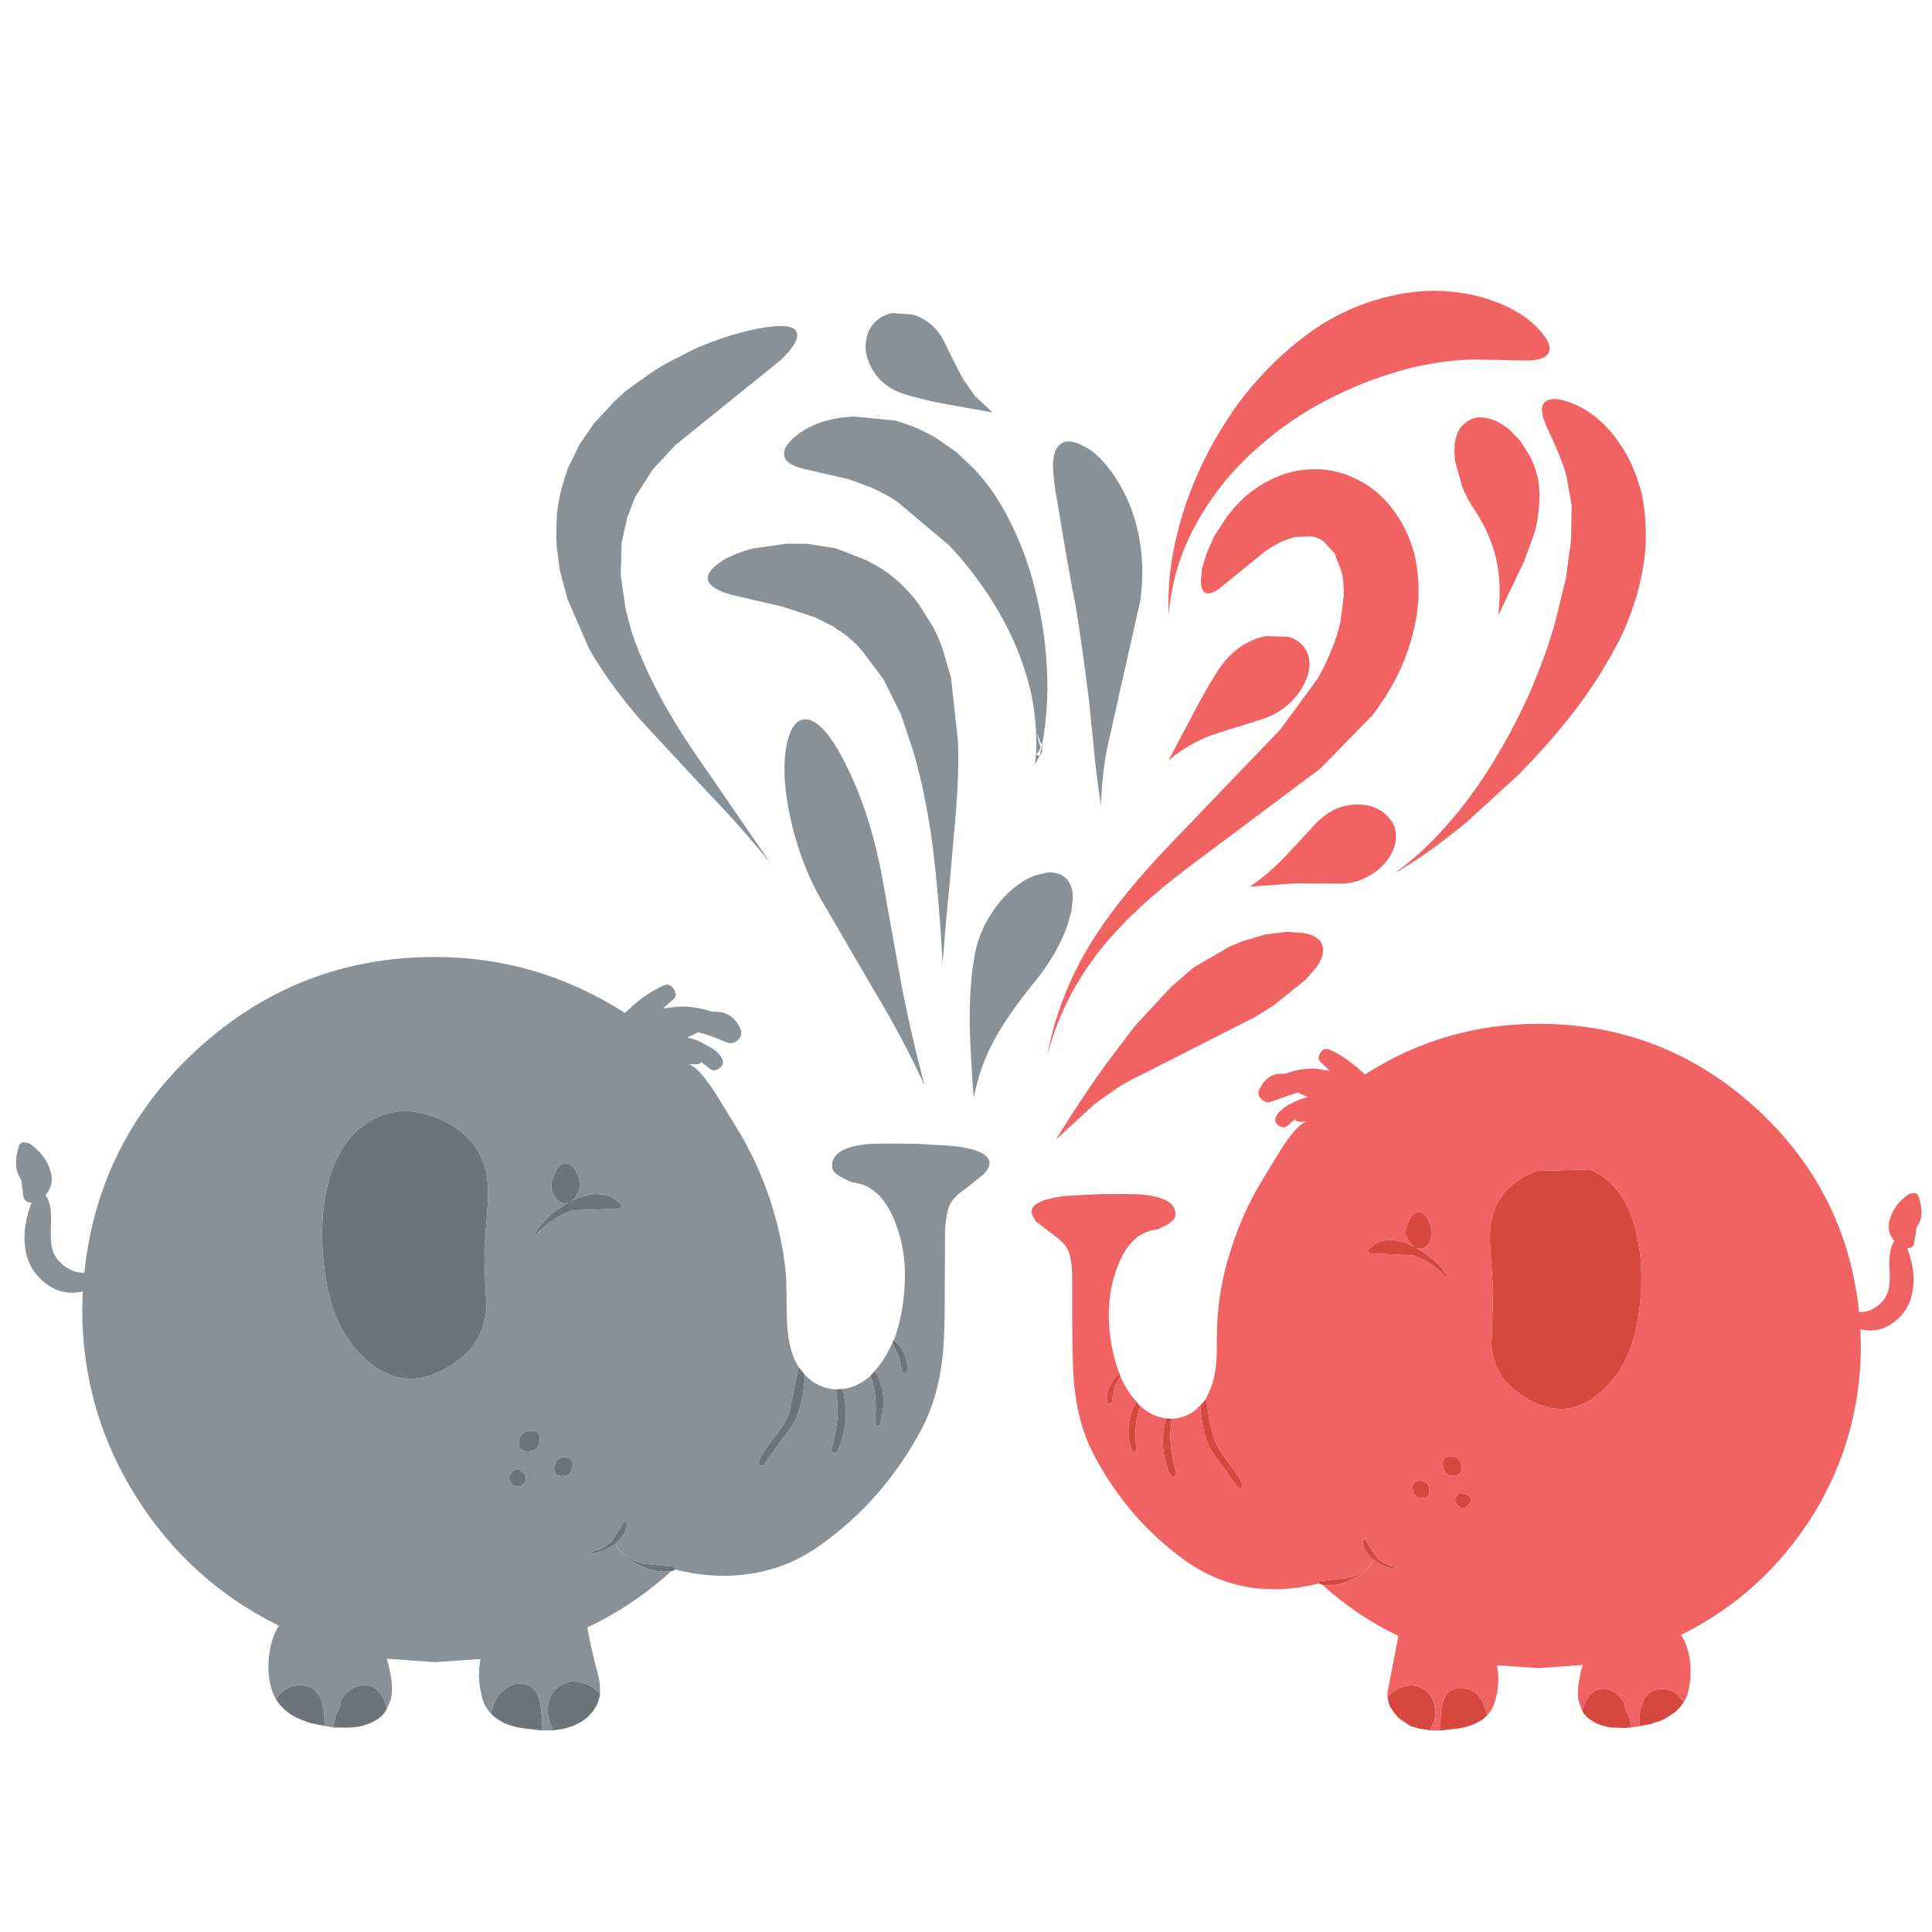 <?xml version="1.0" encoding="utf-8"?>
<!-- Generator: Adobe Illustrator 16.0.0, SVG Export Plug-In . SVG Version: 6.00 Build 0)  -->
<!DOCTYPE svg PUBLIC "-//W3C//DTD SVG 1.1//EN" "http://www.w3.org/Graphics/SVG/1.1/DTD/svg11.dtd">
<svg version="1.1" id="Layer_1" xmlns="http://www.w3.org/2000/svg" xmlns:xlink="http://www.w3.org/1999/xlink" x="0px" y="0px"
	 width="300px" height="300px" viewBox="0 0 300 300" enable-background="new 0 0 300 300" xml:space="preserve">
<g>
	<path fill-rule="evenodd" clip-rule="evenodd" fill="#6C737A" d="M50.816,184.273c1.258-5.465,3.937-9.097,8.036-10.894
		c2.714-1.205,5.753-1.115,9.114,0.27c3.325,1.348,5.6,3.405,6.822,6.175c0.396,0.862,0.647,1.681,0.755,2.454
		c0.27,1.474,0.305,3.451,0.107,5.932l-0.432,5.771c0,2.14,0.108,5.168,0.324,9.088c-0.216,3.271-1.555,5.896-4.018,7.872
		c-5.088,3.974-9.789,4.198-14.103,0.675c-3.739-3.073-6.031-7.523-6.876-13.348C49.755,193.09,49.845,188.426,50.816,184.273z
		 M82.904,191.904l-0.054-0.081c1.114-2.032,2.93-3.73,5.446-5.096c-0.809,0.306-1.51,0.045-2.103-0.782
		c-0.611-0.862-0.729-1.888-0.351-3.074c0.521-1.456,1.159-2.202,1.914-2.238c0.827-0.036,1.519,0.674,2.077,2.13
		c0.323,0.791,0.359,1.475,0.107,2.05c-0.341,0.809-0.764,1.375-1.268,1.699c3.308-1.619,5.879-1.457,7.712,0.485
		c0.18,0.126,0.18,0.297,0,0.513l-0.512,0.188l-6.957,0.243c-2.211,0.772-4.179,2.095-5.905,3.964H82.904z M87.353,229.196
		c-1.006,0-1.429-0.477-1.267-1.429c0.126-0.988,0.665-1.483,1.618-1.483c0.97,0,1.375,0.495,1.213,1.483
		C88.792,228.72,88.271,229.196,87.353,229.196z M82.419,222.159c1.061,0,1.519,0.539,1.375,1.617
		c-0.144,1.062-0.746,1.591-1.807,1.591s-1.519-0.529-1.375-1.591C80.756,222.698,81.358,222.159,82.419,222.159z M80.208,230.841
		c-0.468-0.089-0.81-0.34-1.025-0.755c-0.198-0.484-0.144-0.907,0.162-1.267l0.269-0.324c0.503-0.449,0.979-0.449,1.429,0
		l0.324,0.324c0.396,0.377,0.432,0.836,0.108,1.374C81.151,230.697,80.729,230.913,80.208,230.841z M97.412,236.558
		c-0.108,1.187-0.729,2.221-1.861,3.102c0.665,1.527,2.112,2.579,4.341,3.155l4.719,0.457c0.288,0.073,0.351,0.217,0.189,0.432
		l-0.135,0.162l-0.432,0.107c-1.545,0.271-3.325-0.099-5.338-1.104c-1.582-0.755-2.714-1.799-3.397-3.128
		c-1.061,0.826-2.274,1.329-3.641,1.51l-0.162-0.136l0.108-0.161c1.402-0.287,2.525-0.907,3.37-1.86l1.699-2.751l0.377-0.107
		L97.412,236.558z M59.93,264.736l0.135,0.674c-0.36,0.611-0.854,1.142-1.483,1.591l-0.108,0.055
		c-0.521,0.341-1.168,0.619-1.941,0.835l-0.108,0.081l-1.051,0.189h-0.135l-1.052,0.107l-2.427-0.027
		c0-0.035,0.009-0.063,0.027-0.08c0.145-1.313,0.468-2.302,0.971-2.967l0.081-0.539c0.125-0.826,0.593-1.546,1.402-2.157
		c0.755-0.594,1.582-0.871,2.48-0.835c0.791,0,1.483,0.331,2.076,0.997C59.283,263.182,59.66,263.874,59.93,264.736z M43.4,264.655
		l-0.539-0.781c0.809-1.367,1.995-2.104,3.56-2.211c2.768-0.072,4.089,2.03,3.963,6.309v0.027l-2.211-0.459H48.12l-2.076-0.808
		l-0.054-0.055l-0.863-0.458l-0.89-0.701L43.4,264.655z M92.693,264.736l-0.621,0.998l-0.809,0.889l-0.889,0.675l-1.376,0.701
		l-1.402,0.432l-1.78,0.27l-0.054-0.432c-0.593-1.096-0.809-2.273-0.647-3.532c0.216-1.349,0.8-2.319,1.753-2.912
		c1.061-0.683,2.175-0.881,3.343-0.594c1.061,0.251,2.05,0.837,2.966,1.753l-0.135,0.782L92.693,264.736z M83.74,263.766
		c0.216,0.756,0.377,2.202,0.485,4.341l-0.054,0.54v0.054h-0.054l-3.182-0.378h-0.054c-1.978-0.342-3.532-1.088-4.665-2.237
		l0.027-0.027c0.108-0.558,0.332-1.195,0.674-1.914c0.342-0.737,0.836-1.358,1.483-1.861c0.702-0.521,1.439-0.809,2.211-0.862
		C82.176,261.402,83.219,262.185,83.74,263.766z M140.42,210.187c0.018,0.036,0.027,0.063,0.027,0.081
		c0.396,0.935,0.521,1.824,0.377,2.669l-0.377,0.324c-0.18,0-0.306-0.108-0.378-0.324l-0.512-2.318l-0.998-2.076l0.108-0.216
		l0.081-0.324c0.288,0.271,0.549,0.54,0.782,0.81C139.89,209.242,140.187,209.701,140.42,210.187z M135.863,212.829
		c1.474,2.48,1.717,5.285,0.728,8.413c-0.072,0.215-0.207,0.288-0.405,0.215l-0.323-0.377c0.305-3.002,0.071-5.492-0.701-7.469
		L135.863,212.829z M120.17,223.265c1.24-1.6,2.022-2.868,2.346-3.802l1.51-7.174l0.971,1.213c-0.18,3.004-0.728,5.457-1.645,7.362
		l-4.773,6.633l-0.566,0.108c-0.216-0.145-0.288-0.341-0.216-0.593C118.138,226.078,118.929,224.828,120.17,223.265z
		 M129.796,215.741l1.025-0.054c0.917,3.397,0.665,6.589-0.755,9.572c-0.125,0.342-0.333,0.458-0.62,0.351
		c-0.323-0.162-0.431-0.396-0.323-0.701C130.111,221.565,130.335,218.51,129.796,215.741z"/>
	<path fill-rule="evenodd" clip-rule="evenodd" fill="#D6483F" d="M186.854,217.764l0.404-0.593l0.54,3.289
		c0.252,1.313,0.538,2.391,0.863,3.236c0.305,0.88,1.023,2.04,2.157,3.479c1.096,1.42,1.806,2.57,2.13,3.45l-0.162,0.486
		l-0.54-0.055l-4.341-6.04c-0.827-1.653-1.34-3.918-1.536-6.795L186.854,217.764z M173.991,213.746
		c-0.359,0.485-0.665,1.097-0.917,1.833l-0.457,2.185l-0.378,0.242c-0.18,0-0.288-0.081-0.324-0.242
		c-0.144-0.792-0.027-1.6,0.35-2.427c0.36-0.792,0.882-1.483,1.565-2.076L173.991,213.746z M181.73,229.035
		c-1.277-2.805-1.501-5.735-0.675-8.791l0.917,0.054c-0.449,2.427-0.233,5.213,0.647,8.359c0.055,0.288-0.036,0.477-0.27,0.566
		C182.063,229.386,181.856,229.322,181.73,229.035z M176.473,217.629l0.458,0.593l0.162,0.108c-0.737,1.833-0.943,4.116-0.62,6.849
		l-0.271,0.351c-0.215,0.054-0.359-0.009-0.431-0.189C174.854,222.536,175.089,219.967,176.473,217.629z M212.47,193.98
		c1.799-1.779,4.162-1.905,7.093-0.378c-0.485-0.378-0.872-0.907-1.16-1.591c-0.215-0.557-0.18-1.178,0.107-1.86
		c0.522-1.33,1.143-1.978,1.861-1.941c0.701,0.036,1.276,0.719,1.726,2.049c0.395,1.062,0.315,1.996-0.242,2.806
		c-0.54,0.79-1.196,1.023-1.969,0.7c2.301,1.241,3.964,2.795,4.988,4.666l-0.161,0.079c-1.51-1.689-3.29-2.884-5.34-3.585
		l-6.418-0.297c-0.179,0.054-0.342,0-0.485-0.162C212.326,194.322,212.326,194.16,212.47,193.98z M232.209,187.454
		c1.15-2.534,3.254-4.413,6.309-5.636l8.332-0.241c3.74,1.635,6.167,4.961,7.281,9.977c0.791,3.397,0.952,7.19,0.486,11.379
		c-0.072,0.468-0.145,0.943-0.216,1.429c-0.72,5.285-2.796,9.331-6.229,12.135c-3.954,3.236-8.251,3.038-12.889-0.593
		c-2.283-1.798-3.516-4.181-3.695-7.146l0.27-8.332l-0.377-5.284c-0.18-2.267-0.162-4.063,0.055-5.394
		C231.714,188.902,231.938,188.138,232.209,187.454z M226.924,227.659c0.144,0.989-0.279,1.483-1.268,1.483
		c-0.953,0-1.483-0.494-1.591-1.483c-0.145-1.024,0.261-1.536,1.214-1.536C226.249,226.123,226.798,226.635,226.924,227.659z
		 M221.936,231.3c0.107,0.881-0.279,1.32-1.16,1.32c-0.826,0-1.294-0.439-1.402-1.32c-0.161-0.916,0.198-1.376,1.078-1.376
		C221.351,229.924,221.845,230.384,221.936,231.3z M211.77,238.984c0.162-0.071,0.252-0.035,0.27,0.108l1.617,2.562
		c0.792,0.899,1.816,1.457,3.074,1.673l0.136,0.161l-0.136,0.108c-1.258-0.108-2.391-0.567-3.397-1.376
		c-0.646,1.205-1.672,2.157-3.074,2.858c-1.869,0.953-3.514,1.285-4.935,0.997l-0.35-0.108l-0.163-0.079
		c-0.07-0.252-0.009-0.378,0.189-0.378l4.288-0.485c2.013-0.468,3.334-1.42,3.963-2.858c-1.007-0.792-1.563-1.743-1.671-2.858
		L211.77,238.984z M228.244,233.376c-0.196,0.432-0.512,0.684-0.943,0.755c-0.467,0.055-0.854-0.144-1.158-0.593
		c-0.288-0.486-0.252-0.908,0.106-1.268l0.243-0.323l1.321,0.054l0.27,0.27C228.406,232.576,228.461,232.945,228.244,233.376z
		 M230.321,264.494l0.646,1.833c-0.952,1.007-2.39,1.689-4.314,2.05H226.6l-2.831,0.323h-0.081l-0.027-0.539
		c0.019-1.87,0.153-3.174,0.405-3.91c0.503-1.492,1.456-2.212,2.858-2.157C228.452,262.147,229.584,262.947,230.321,264.494z
		 M222.798,265.087c0.18,1.169-0.018,2.247-0.593,3.235l-0.027,0.378l-1.727-0.27l-1.158-0.324l-0.352-0.135l-1.752-1.186
		l-0.701-0.81l-0.62-0.944l-0.271-0.673v-0.163l-0.161-0.754c0.018-0.019,0.036-0.027,0.055-0.027
		c0.862-0.827,1.761-1.348,2.696-1.564c1.061-0.287,2.067-0.108,3.02,0.539C222.088,262.966,222.618,263.864,222.798,265.087z
		 M260.197,265.788l-1.671,1.104l-0.809,0.378l-1.079,0.297l-0.054,0.081l-2.023,0.404c-0.053-1.617,0.146-2.92,0.595-3.909
		c0.593-1.313,1.617-1.933,3.073-1.861c1.313,0.055,2.391,0.71,3.236,1.969v0.054l-0.54,0.701v0.026L260.197,265.788z
		 M251.03,263.037c0.737,0.521,1.178,1.188,1.32,1.995l0.055,0.486c0.449,0.557,0.755,1.456,0.917,2.696v0.026l-0.972,0.081
		l-2.345-0.081l-0.971-0.242l-0.081-0.027c-0.665-0.162-1.258-0.432-1.779-0.81h-0.055c-0.61-0.395-1.087-0.889-1.429-1.482v-0.054
		l0.188-0.594c0.216-0.737,0.558-1.356,1.025-1.86c0.539-0.593,1.158-0.908,1.86-0.943
		C249.592,262.192,250.347,262.462,251.03,263.037z"/>
	<path fill-rule="evenodd" clip-rule="evenodd" fill="#F16363" d="M185.317,150.243l5.662-3.289l1.914-0.782l3.641-1.078
		l3.289-0.405l2.643,0.188c1.583,0.288,2.535,0.926,2.858,1.915c0.252,0.737,0.135,1.563-0.35,2.481
		c-0.145,0.288-0.324,0.584-0.539,0.89l-1.619,1.887l-4.907,3.964l-3.074,1.941l-19.656,9.978c-1.079,0.557-2.859,1.763-5.34,3.612
		l-5.906,5.448c2.913-4.711,5.663-8.827,8.253-12.351l4.072-5.366l5.607-6.04L185.317,150.243z M185.263,110.848
		c1.653-3.146,3.048-5.546,4.18-7.199c1.833-2.625,4.197-4.252,7.092-4.881l3.451,0.108c1.097,0.269,1.941,0.818,2.535,1.645
		c0.593,0.809,0.862,1.78,0.809,2.912c-0.071,1.079-0.449,2.193-1.133,3.344c-1.456,2.462-3.648,4.134-6.579,5.015l-7.389,2.319
		c-2.445,0.917-4.701,2.229-6.768,3.937L185.263,110.848z M244.235,62.662c3.074,1.258,5.688,3.622,7.847,7.091
		c1.096,1.69,2.04,3.964,2.831,6.822c0.539,2.714,0.746,5.366,0.62,7.955c-0.108,2.39-0.576,5.051-1.402,7.981
		c-0.881,2.93-1.879,5.419-2.993,7.469c-2.156,4.135-4.719,8.054-7.685,11.757c-2.122,2.642-4.61,5.437-7.469,8.385l-8.252,7.55
		c-4.277,3.524-7.999,6.157-11.163,7.9c3.235-2.283,6.462-5.384,9.68-9.303c2.212-2.696,4.279-5.672,6.202-8.925
		c1.763-2.93,3.398-6.058,4.907-9.384c1.905-4.368,3.317-8.287,4.233-11.757l1.564-6.444l0.81-5.959l0.08-5.365l-0.809-4.504
		c-0.449-1.726-1.385-4.089-2.805-7.091c-0.988-2.05-1.24-3.442-0.755-4.179c0.288-0.432,0.827-0.666,1.618-0.702
		C242.086,61.96,243.066,62.194,244.235,62.662z M203.68,83.29l-2.372,0.08c-1.565,0.288-3.264,1.097-5.097,2.427l-7.093,5.771
		c-0.844,0.521-1.491,0.683-1.94,0.485c-0.468-0.216-0.702-0.836-0.702-1.86l0.162-1.861l0.701-2.319l1.188-2.751l2.021-3.073
		c2.085-2.787,4.593-4.8,7.523-6.04c1.869-0.863,3.919-1.295,6.148-1.295c2.372-0.018,4.7,0.593,6.983,1.834
		c2.121,1.114,3.937,2.75,5.447,4.907c1.348,1.906,2.346,4.082,2.993,6.526c1.007,4.297,0.808,8.791-0.594,13.483
		c-1.114,3.882-3.074,7.685-5.879,11.405l-8.116,8.306l-20.925,15.666c-5.105,3.901-9.123,7.577-12.053,11.029
		c-0.917,1.061-1.771,2.148-2.562,3.263c-3.2,4.44-5.501,9.32-6.903,14.642c0.971-5.159,2.688-10.04,5.151-14.642
		c0.809-1.528,1.698-3.021,2.668-4.476c2.57-3.901,6.157-8.287,10.759-13.16l17.663-18.417l5.797-7.901
		c1.69-3.056,2.849-5.95,3.479-8.682l0.539-4.126c0-1.726-0.107-2.939-0.323-3.641l-1.106-2.939l-1.617-1.78
		C205.01,83.685,204.363,83.397,203.68,83.29z M225.979,71.722c-0.432-3.074,0.172-5.16,1.808-6.256
		c0.844-0.611,1.851-0.791,3.02-0.54c1.222,0.216,2.418,0.818,3.586,1.807l1.698,1.753l1.483,2.373
		c0.989,1.905,1.483,3.955,1.483,6.148c-0.036,2.085-0.305,4.027-0.809,5.825l-1.564,4.287l-4.044,8.467
		c0.396-3.344,0.278-6.328-0.352-8.953c-0.593-2.463-1.653-4.88-3.182-7.253c-0.88-1.312-1.555-2.543-2.022-3.694L225.979,71.722z
		 M215.922,45.97c4.764-1.133,9.456-1.078,14.076,0.162c3.685,1.024,6.578,2.597,8.683,4.719c1.743,1.762,2.31,3.119,1.698,4.072
		c-0.468,0.772-1.824,1.123-4.071,1.051l-7.738-0.161c-3.488,0.143-6.805,0.619-9.951,1.429c-3.918,1.042-7.676,2.444-11.271,4.207
		c-3.685,1.797-6.975,3.874-9.869,6.229c-2.75,2.193-5.132,4.494-7.146,6.903c-2.265,2.769-4.116,5.645-5.555,8.629
		c-1.869,3.865-2.975,7.99-3.316,12.377c-0.181-4.44,0.296-8.8,1.43-13.078c0.826-3.344,2.058-6.768,3.693-10.274
		c1.564-3.272,3.451-6.453,5.662-9.545c2.858-3.829,6.05-7.119,9.572-9.869C205.99,49.458,210.69,47.175,215.922,45.97z
		 M212.687,135.952c-1.313,0.755-2.688,1.178-4.126,1.268l-7.415-0.055l-7.039,0.513c1.996-1.402,3.794-2.939,5.394-4.611
		l4.801-5.177c1.851-1.906,3.9-2.895,6.146-2.966c2.337-0.072,4.127,0.674,5.366,2.238c0.666,0.773,0.98,1.708,0.944,2.804
		c-0.018,1.097-0.387,2.184-1.105,3.263C214.915,134.326,213.927,135.233,212.687,135.952z M161.021,189.801
		c-0.881-0.988-1.061-1.807-0.539-2.454c0.629-0.772,2.282-1.321,4.961-1.645l4.936-0.27c3.847-0.055,6.229-0.027,7.146,0.081
		c3.505,0.341,5.168,1.446,4.988,3.316c-0.072,0.611-0.998,1.303-2.778,2.076c-2.678,0.252-4.7,2.049-6.066,5.393
		c-0.846,2.086-1.331,4.298-1.456,6.634c-0.055,0.701-0.063,1.411-0.026,2.131c0.107,2.93,0.655,5.662,1.645,8.197
		c-0.684,0.593-1.205,1.284-1.565,2.076c-0.377,0.827-0.493,1.635-0.35,2.427c0.036,0.161,0.145,0.242,0.324,0.242l0.378-0.242
		l0.457-2.185c0.252-0.736,0.558-1.348,0.917-1.833c0.666,1.546,1.493,2.84,2.481,3.883c-1.384,2.338-1.618,4.907-0.701,7.711
		c0.071,0.181,0.216,0.243,0.431,0.189l0.271-0.351c-0.323-2.732-0.117-5.016,0.62-6.849c1.169,1.097,2.489,1.734,3.963,1.914
		c-0.826,3.056-0.603,5.986,0.675,8.791c0.126,0.287,0.333,0.351,0.62,0.188c0.233-0.09,0.324-0.278,0.27-0.566
		c-0.881-3.146-1.097-5.933-0.647-8.359c1.762-0.071,3.228-0.764,4.396-2.076c0.196,2.877,0.709,5.142,1.536,6.795l4.341,6.04
		l0.54,0.055l0.162-0.486c-0.324-0.88-1.034-2.03-2.13-3.45c-1.134-1.438-1.853-2.599-2.157-3.479
		c-0.325-0.846-0.611-1.924-0.863-3.236l-0.54-3.289l0.378-0.782c0.756-1.492,1.187-3.442,1.295-5.852
		c0-2.715,0.044-4.72,0.135-6.014c0.035-0.539,0.08-1.068,0.134-1.591c0.342-3.092,1.043-6.237,2.104-9.438
		c1.276-3.847,2.886-7.335,4.827-10.463l3.047-4.988c1.726-2.553,2.992-3.837,3.802-3.855h-1.16
		c-0.412-0.055-0.637-0.161-0.673-0.324v-0.107l-0.998,0.862c-0.521,0.521-1.069,0.566-1.645,0.135
		c-0.575-0.431-0.647-0.979-0.216-1.645c0.432-0.629,1.114-1.195,2.049-1.699c0.936-0.484,1.843-0.835,2.724-1.051l-1.563-0.729
		l-4.019,1.402c-0.558,0.251-1.087,0.135-1.591-0.351c-0.521-0.503-0.62-1.034-0.296-1.591c0.809-1.744,2.13-2.526,3.963-2.345
		c1.654-0.63,3.299-0.891,4.936-0.783l1.995,0.323l-1.214-1.159c-0.557-0.396-0.655-0.926-0.296-1.591
		c0.377-0.629,0.88-0.809,1.51-0.539c1.563,0.7,3.137,1.762,4.719,3.181l0.729,0.675c8.179-5.248,17.167-7.874,26.964-7.874
		c12.853,0,24.044,4.307,33.571,12.917c9.475,8.574,14.876,19.181,16.206,31.819c0.881,0.071,1.708-0.153,2.481-0.675
		c0.827-0.504,1.446-1.196,1.86-2.077c0.359-0.736,0.485-2.13,0.377-4.179c-0.107-1.905,0.153-3.264,0.782-4.072
		c-0.953-1.061-1.142-2.354-0.566-3.883c0.521-1.385,1.465-2.525,2.832-3.425l0.861-0.162c0.324,0.073,0.531,0.271,0.621,0.594
		c0.539,1.617,0.584,2.948,0.135,3.991l-0.432,0.754l-0.377,2.213c0,0.682-0.368,1.023-1.105,1.023
		c0.88,2.247,1.177,4.369,0.889,6.364c-0.305,2.283-1.384,4.063-3.234,5.339c-1.474,1.024-3.11,1.321-4.908,0.89l0.054,2.535
		c0,3.559-0.35,7.011-1.052,10.354c-1.186,5.79-3.406,11.254-6.66,16.395c-5.068,7.946-11.802,14.005-20.196,18.176
		c0.719,1.114,1.178,2.471,1.375,4.071c0.162,1.438,0.107,2.849-0.161,4.232c-0.145,0.828-0.405,1.52-0.782,2.077
		c-0.846-1.259-1.924-1.914-3.236-1.969c-1.456-0.071-2.48,0.549-3.073,1.861c-0.449,0.989-0.647,2.292-0.595,3.909l-1.239,0.188
		v-0.026c-0.162-1.24-0.468-2.14-0.917-2.696l-0.055-0.486c-0.143-0.808-0.583-1.474-1.32-1.995
		c-0.684-0.575-1.438-0.845-2.265-0.809c-0.702,0.035-1.321,0.351-1.86,0.943c-0.468,0.504-0.81,1.123-1.025,1.86l-0.188,0.594
		v0.054l-0.108-0.242c-0.126-0.271-0.225-0.557-0.297-0.863l-0.135-0.323l-0.054-0.27c-0.216-1.169-0.045-2.822,0.513-4.961
		l0.188-0.486l-6.903,0.486l-6.444-0.432c0.288,1.689,0.252,3.298-0.107,4.826l-0.271,0.944c-0.18,0.664-0.548,1.32-1.105,1.968
		l-0.646-1.833c-0.737-1.547-1.869-2.347-3.397-2.4c-1.402-0.055-2.355,0.665-2.858,2.157c-0.252,0.736-0.387,2.04-0.405,3.91
		l0.027,0.539h-1.51l0.027-0.378c0.575-0.988,0.772-2.066,0.593-3.235c-0.18-1.223-0.71-2.121-1.591-2.697
		c-0.952-0.647-1.959-0.826-3.02-0.539c-0.936,0.217-1.834,0.737-2.696,1.564c-0.019,0-0.037,0.009-0.055,0.027v-0.675l1.699-8.736
		c-4.332-2.067-8.27-4.719-11.812-7.955c1.421,0.288,3.065-0.044,4.935-0.997c1.402-0.701,2.428-1.653,3.074-2.858
		c1.007,0.809,2.14,1.268,3.397,1.376l0.136-0.108l-0.136-0.161c-1.258-0.216-2.282-0.773-3.074-1.673l-1.617-2.562
		c-0.018-0.144-0.107-0.18-0.27-0.108l-0.188,0.324c0.107,1.115,0.664,2.066,1.671,2.858c-0.629,1.438-1.95,2.391-3.963,2.858
		l-4.288,0.485c-0.198,0-0.26,0.126-0.189,0.378c-7.819,1.923-14.749,0.736-20.789-3.561c-5.915-4.241-10.643-9.717-14.184-16.421
		c-1.51-2.858-2.49-6.157-2.938-9.896c-0.288-2.318-0.423-5.779-0.405-10.381l-0.026-8.009c-0.072-1.547-0.271-2.67-0.594-3.371
		c-0.306-0.791-1.043-1.6-2.211-2.427L161.021,189.801z M228.244,233.376c0.217-0.431,0.162-0.8-0.161-1.105l-0.27-0.27
		l-1.321-0.054l-0.243,0.323c-0.358,0.359-0.395,0.781-0.106,1.268c0.305,0.449,0.691,0.647,1.158,0.593
		C227.732,234.06,228.048,233.808,228.244,233.376z M221.936,231.3c-0.091-0.916-0.585-1.376-1.484-1.376
		c-0.88,0-1.239,0.46-1.078,1.376c0.108,0.881,0.576,1.32,1.402,1.32C221.656,232.62,222.043,232.181,221.936,231.3z
		 M226.924,227.659c-0.126-1.024-0.675-1.536-1.645-1.536c-0.953,0-1.358,0.512-1.214,1.536c0.107,0.989,0.638,1.483,1.591,1.483
		C226.645,229.143,227.067,228.648,226.924,227.659z M232.209,187.454c-0.271,0.684-0.495,1.448-0.674,2.293
		c-0.217,1.33-0.234,3.127-0.055,5.394l0.377,5.284l-0.27,8.332c0.18,2.966,1.412,5.349,3.695,7.146
		c4.638,3.631,8.935,3.829,12.889,0.593c3.434-2.804,5.51-6.85,6.229-12.135c0.071-0.485,0.144-0.961,0.216-1.429
		c0.466-4.188,0.305-7.981-0.486-11.379c-1.114-5.016-3.541-8.342-7.281-9.977l-8.332,0.241
		C235.463,183.041,233.359,184.92,232.209,187.454z M212.47,193.98c-0.144,0.18-0.144,0.342,0,0.485
		c0.144,0.162,0.307,0.216,0.485,0.162l6.418,0.297c2.05,0.701,3.83,1.896,5.34,3.585l0.161-0.079
		c-1.024-1.871-2.688-3.425-4.988-4.666c0.772,0.323,1.429,0.09,1.969-0.7c0.558-0.81,0.637-1.744,0.242-2.806
		c-0.449-1.33-1.024-2.013-1.726-2.049c-0.719-0.036-1.339,0.611-1.861,1.941c-0.287,0.683-0.322,1.304-0.107,1.86
		c0.288,0.684,0.675,1.213,1.16,1.591C216.632,192.075,214.269,192.201,212.47,193.98z"/>
	<path fill-rule="evenodd" clip-rule="evenodd" fill="#879197" d="M3.627,177.343l0.944,0.216c1.492,1.025,2.517,2.274,3.074,3.748
		c0.666,1.672,0.468,3.092-0.593,4.261c0.683,0.881,0.97,2.355,0.862,4.423c-0.108,2.265,0.036,3.811,0.432,4.638
		c0.468,0.935,1.142,1.671,2.022,2.211c0.881,0.575,1.789,0.836,2.723,0.782c1.457-13.824,7.362-25.438,17.716-34.839
		c10.408-9.456,22.65-14.184,36.726-14.184c10.624,0,20.458,2.895,29.5,8.683l0.809-0.729c1.547-1.455,3.254-2.624,5.124-3.505
		c0.701-0.323,1.267-0.125,1.699,0.593c0.431,0.701,0.323,1.277-0.324,1.727l-1.375,1.213l2.238-0.27
		c1.762-0.09,3.559,0.18,5.393,0.809c1.977-0.18,3.424,0.666,4.341,2.535c0.305,0.684,0.197,1.285-0.324,1.807
		c-0.575,0.539-1.177,0.665-1.806,0.377c-1.959-0.827-3.424-1.339-4.396-1.536l-1.698,0.809c1.061,0.197,2.058,0.602,2.993,1.213
		c1.006,0.45,1.761,1.042,2.265,1.78c0.467,0.701,0.377,1.285-0.27,1.753c-0.593,0.504-1.195,0.449-1.807-0.162l-1.051-0.836v0.054
		c-0.037,0.216-0.279,0.333-0.728,0.351h-1.294c0.88,0.036,2.256,1.456,4.125,4.261l3.344,5.446
		c2.193,3.524,3.964,7.334,5.313,11.434c1.348,4.134,2.175,8.144,2.48,12.027l0.108,6.633c0.107,2.643,0.566,4.79,1.375,6.444
		l0.458,0.781l-1.51,7.174c-0.323,0.934-1.105,2.202-2.346,3.802c-1.241,1.563-2.032,2.813-2.374,3.748
		c-0.071,0.252,0,0.448,0.216,0.593l0.566-0.108l4.773-6.633c0.917-1.905,1.465-4.358,1.645-7.362
		c1.384,1.421,2.983,2.167,4.799,2.239c0.54,2.769,0.315,5.824-0.674,9.168c-0.108,0.306,0,0.539,0.323,0.701
		c0.288,0.107,0.495-0.009,0.62-0.351c1.42-2.983,1.672-6.175,0.755-9.572c1.556-0.177,3.007-0.86,4.354-2.051
		c0.762,1.978,0.992,4.458,0.688,7.443l0.323,0.377c0.198,0.073,0.333,0,0.405-0.215c0.989-3.128,0.746-5.933-0.728-8.413
		c1.042-1.168,1.941-2.598,2.696-4.287l0.998,2.076l0.512,2.318c0.072,0.216,0.198,0.324,0.378,0.324l0.377-0.324
		c0.144-0.845,0.018-1.734-0.377-2.669c0-0.019-0.009-0.045-0.027-0.081c-0.234-0.485-0.53-0.944-0.89-1.375
		c-0.215-0.27-0.449-0.521-0.701-0.755c1.006-2.751,1.564-5.762,1.671-9.034c0.145-3.396-0.387-6.561-1.59-9.491
		c-1.511-3.722-3.731-5.698-6.661-5.933l-1.941-0.998c-0.683-0.431-1.042-0.862-1.079-1.294c-0.216-2.05,1.609-3.263,5.473-3.641
		c0.899-0.107,3.488-0.125,7.767-0.054l5.393,0.324c2.93,0.306,4.746,0.898,5.447,1.78c0.611,0.718,0.422,1.59-0.566,2.614
		l-2.858,2.292c-1.276,0.881-2.094,1.735-2.454,2.563c-0.342,0.827-0.566,2.085-0.674,3.774l-0.055,8.737
		c0.037,5.087-0.089,8.862-0.377,11.325c-0.486,4.099-1.555,7.721-3.208,10.867c-3.919,7.334-9.115,13.312-15.586,17.932
		c-3.344,2.444-7.029,3.963-11.056,4.557c-3.738,0.575-7.63,0.351-11.675-0.675c0.162-0.215,0.099-0.358-0.189-0.432l-4.719-0.457
		c-2.229-0.576-3.676-1.628-4.341-3.155c1.132-0.881,1.753-1.915,1.861-3.102l-0.162-0.323l-0.377,0.107l-1.699,2.751
		c-0.845,0.953-1.968,1.573-3.37,1.86l-0.108,0.161l0.162,0.136c1.366-0.181,2.58-0.684,3.641-1.51
		c0.683,1.329,1.815,2.373,3.397,3.128c2.013,1.006,3.793,1.375,5.338,1.104c-3.918,3.561-8.26,6.473-13.023,8.737
		c0.341,2.049,0.854,4.341,1.537,6.876c0.288,0.953,0.432,1.941,0.432,2.966v0.432c-0.917-0.916-1.906-1.502-2.966-1.753
		c-1.168-0.287-2.282-0.089-3.343,0.594c-0.953,0.593-1.537,1.563-1.753,2.912c-0.162,1.259,0.054,2.437,0.647,3.532l0.054,0.432
		h-1.645v-0.054l0.054-0.54c-0.108-2.139-0.27-3.585-0.485-4.341c-0.521-1.581-1.564-2.363-3.128-2.346
		c-0.772,0.054-1.509,0.342-2.211,0.862c-0.647,0.503-1.141,1.124-1.483,1.861c-0.342,0.719-0.566,1.356-0.674,1.914l-0.027,0.027
		c-0.539-0.594-0.961-1.295-1.267-2.104l-0.189-0.836c-0.449-1.798-0.503-3.64-0.162-5.528l-7.065,0.485l-7.496-0.539l0.162,0.539
		c0.666,2.392,0.836,4.261,0.513,5.609v0.107l-0.647,1.591l-0.135-0.674c-0.27-0.862-0.647-1.555-1.133-2.076
		c-0.593-0.666-1.285-0.997-2.076-0.997c-0.899-0.036-1.726,0.241-2.48,0.835c-0.809,0.611-1.277,1.331-1.402,2.157l-0.081,0.539
		c-0.503,0.665-0.827,1.654-0.971,2.967c-0.018,0.018-0.027,0.045-0.027,0.08l-1.375-0.242v-0.027
		c0.126-4.278-1.195-6.381-3.963-6.309c-1.564,0.106-2.751,0.844-3.56,2.211c-0.359-0.594-0.656-1.349-0.89-2.267
		c-0.324-1.545-0.377-3.118-0.162-4.719c0.216-1.725,0.71-3.209,1.483-4.448c-9.186-4.548-16.529-11.154-22.03-19.82
		c-5.662-8.934-8.494-18.695-8.494-29.282l0.081-2.806c-1.941,0.469-3.748,0.135-5.42-0.997c-2.013-1.385-3.19-3.326-3.532-5.824
		c-0.288-2.14,0.045-4.458,0.998-6.957c-0.809-0.054-1.231-0.413-1.268-1.079l-0.323-2.372l-0.458-0.917
		c-0.503-1.133-0.476-2.598,0.081-4.396C3.034,177.666,3.268,177.451,3.627,177.343z M80.208,230.841
		c0.521,0.072,0.943-0.144,1.267-0.647c0.324-0.538,0.288-0.997-0.108-1.374l-0.324-0.324c-0.45-0.449-0.926-0.449-1.429,0
		l-0.269,0.324c-0.306,0.359-0.36,0.782-0.162,1.267C79.398,230.501,79.74,230.752,80.208,230.841z M82.419,222.159
		c-1.061,0-1.664,0.539-1.808,1.617c-0.144,1.062,0.315,1.591,1.375,1.591s1.663-0.529,1.807-1.591
		C83.938,222.698,83.48,222.159,82.419,222.159z M87.353,229.196c0.917,0,1.438-0.477,1.564-1.429
		c0.162-0.988-0.243-1.483-1.213-1.483c-0.953,0-1.492,0.495-1.618,1.483C85.924,228.72,86.347,229.196,87.353,229.196z
		 M82.904,191.904h0.108c1.726-1.869,3.694-3.191,5.905-3.964l6.957-0.243l0.512-0.188c0.18-0.216,0.18-0.387,0-0.513
		c-1.833-1.942-4.404-2.104-7.712-0.485c0.504-0.324,0.926-0.891,1.268-1.699c0.251-0.575,0.216-1.259-0.107-2.05
		c-0.558-1.456-1.25-2.166-2.077-2.13c-0.755,0.036-1.393,0.782-1.914,2.238c-0.378,1.187-0.261,2.212,0.351,3.074
		c0.593,0.827,1.294,1.088,2.103,0.782c-2.517,1.365-4.332,3.063-5.446,5.096L82.904,191.904z M50.816,184.273
		c-0.971,4.152-1.061,8.816-0.27,13.994c0.845,5.824,3.137,10.274,6.876,13.348c4.314,3.523,9.015,3.299,14.103-0.675
		c2.462-1.976,3.801-4.602,4.018-7.872c-0.216-3.92-0.324-6.948-0.324-9.088l0.432-5.771c0.198-2.48,0.163-4.458-0.107-5.932
		c-0.108-0.773-0.359-1.592-0.755-2.454c-1.223-2.77-3.497-4.827-6.822-6.175c-3.361-1.385-6.4-1.475-9.114-0.27
		C54.753,175.177,52.074,178.809,50.816,184.273z M121.815,119.477c0-1.923,0.197-3.55,0.593-4.881
		c0.521-1.726,1.285-2.678,2.292-2.857c0.971-0.199,2.059,0.35,3.262,1.644c1.115,1.241,2.229,3.002,3.344,5.285
		c1.348,2.661,2.517,5.563,3.505,8.71c0.18,0.593,0.36,1.195,0.54,1.807c0.594,2.121,1.115,4.341,1.564,6.66l2.912,16.233
		c0.954,5.159,2.203,10.651,3.749,16.476c-2.283-4.962-4.925-9.924-7.928-14.885l-8.413-14.453c-1.6-2.894-2.858-6.004-3.775-9.33
		c-0.072-0.233-0.144-0.467-0.216-0.7c-0.162-0.612-0.306-1.214-0.432-1.807c-0.502-2.157-0.818-4.225-0.944-6.202
		C121.832,120.582,121.815,120.016,121.815,119.477z M151.368,148.221c0.413-2.265,1.276-4.395,2.588-6.39
		c1.241-1.924,2.67-3.443,4.288-4.558c0.575-0.431,1.331-0.853,2.265-1.267l2.186-0.539c1.348-0.036,2.354,0.333,3.019,1.106
		c0.63,0.791,0.917,1.797,0.863,3.019l-0.216,1.861l-0.539,2.022c-1.062,3.056-2.751,6.014-5.069,8.872
		c-2.517,3.093-4.467,5.834-5.852,8.225c-1.798,3.038-3.029,6.336-3.694,9.896c-0.306-3.703-0.512-7.352-0.621-10.947
		C150.514,155.169,150.775,151.402,151.368,148.221z M161.831,115.836l-0.028,0.97l-0.377,0.594l0.377-1.726L161.831,115.836z
		 M164.662,68.971c0.81-0.647,2.004-0.548,3.586,0.297c1.6,0.737,3.227,2.328,4.88,4.772c1.763,2.678,2.967,5.591,3.614,8.736
		c0.7,3.164,0.818,6.615,0.351,10.355l-5.178,23.055c-0.521,2.625-0.845,5.59-0.971,8.898c-0.521-3.523-0.89-6.507-1.105-8.952
		l-0.728-7.308c-0.882-6.92-1.618-12.071-2.211-15.451c-0.611-2.93-1.519-8.107-2.724-15.532c-0.396-1.941-0.621-3.775-0.675-5.501
		C163.502,70.688,163.889,69.564,164.662,68.971z M116.691,85.204l5.447-0.782l3.235,0.027l4.422,0.701l4.665,1.807l1.86,0.998
		c2.409,1.456,4.53,3.416,6.364,5.878l2.292,3.667c0.754,1.51,1.276,2.795,1.564,3.856l1.132,3.883l1.079,9.842
		c0.125,2.912,0.026,6.508-0.297,10.786l-0.943,10.706c-0.503,5.051-0.881,9.392-1.133,13.024
		c-0.485-8.449-1.105-15.254-1.861-20.412c-0.108-0.629-0.206-1.232-0.296-1.807c-0.072-0.432-0.144-0.854-0.216-1.268
		c-0.683-3.793-1.465-7.101-2.346-9.923l-1.78-5.286l-2.643-5.338l-3.397-4.558c-1.276-1.419-2.535-2.498-3.775-3.235l-0.458-0.378
		l-3.182-1.591l-5.069-1.645l-7.847-1.806c-2.193-0.629-3.397-1.42-3.613-2.374c-0.125-0.988,0.845-2.085,2.912-3.29
		C113.797,86.184,115.091,85.689,116.691,85.204z M139.018,65.304c2.517,0.737,4.674,1.672,6.471,2.804l3.021,2.104l2.643,2.507
		c1.6,1.654,3.047,3.578,4.341,5.771c1.941,3.38,3.46,6.912,4.558,10.598c0.845,2.858,1.5,5.869,1.968,9.033
		c0.414,2.93,0.621,5.915,0.621,8.952c-0.071,3.326-0.352,6.193-0.837,8.602c-0.432-0.755-0.664-1.366-0.7-1.833
		c-0.036,0.503,0.107,1.178,0.431,2.022c0.071,0.359-0.145,0.791-0.646,1.294l0.539,0.243l-0.728,1.267l0.161-1.348
		c0.198-3.2-0.071-6.525-0.809-9.977c-0.684-2.787-1.582-5.419-2.697-7.901c-1.06-2.39-2.408-4.817-4.044-7.281
		c-1.924-2.876-3.938-5.401-6.04-7.577l-7.928-6.66c-0.845-0.611-2.121-1.321-3.829-2.13l-3.694-1.375l-6.445-1.483
		c-2.049-0.432-3.218-1.052-3.505-1.861c-0.431-1.061,0.261-2.283,2.077-3.667c2.319-1.69,5.23-2.598,8.736-2.724L139.018,65.304z
		 M141.634,48.829c2.247,0.629,3.937,2.095,5.069,4.396c1.529,3.146,2.517,5.087,2.966,5.824l1.753,2.48l2.696,2.508l-6.876-1.213
		c-2.912-0.539-5.303-1.124-7.173-1.752c-2.642-0.917-4.422-2.688-5.338-5.313c-0.36-1.06-0.422-2.094-0.189-3.101
		c0.161-1.042,0.603-1.923,1.321-2.642c0.737-0.719,1.618-1.187,2.643-1.403L141.634,48.829z M97.412,60.531l3.613-2.588
		c1.15-0.773,2.31-1.456,3.478-2.05l3.37-1.725c3.901-1.69,7.524-2.795,10.868-3.317c2.858-0.467,4.503-0.243,4.935,0.674
		c0.449,0.935-0.369,2.4-2.455,4.396l-16.34,13.185l-3.559,3.83l-2.696,4.233l-1.213,3.155l-0.891,3.937l-0.135,5.069l0.755,5.205
		l0.836,3.236c1.096,3.451,2.813,7.298,5.15,11.541c1.69,3.021,3.856,6.409,6.499,10.166c0.234,0.341,0.468,0.674,0.702,0.998
		l9.384,13.672c-1.133-1.439-2.518-3.092-4.153-4.961c-0.503-0.594-1.034-1.196-1.59-1.807c-1.565-1.708-3.308-3.568-5.232-5.582
		l-9.222-9.95c-3.38-3.883-6.077-7.622-8.09-11.217l-3.29-7.577l-1.213-4.503l-0.485-3.829l-0.054-1.349
		c0-2.552,0.125-4.359,0.377-5.419c0.108-1.007,0.584-2.768,1.429-5.285l1.807-3.667l2.238-3.263l3.371-3.613
		C96.594,61.206,97.196,60.675,97.412,60.531z"/>
</g>
</svg>

